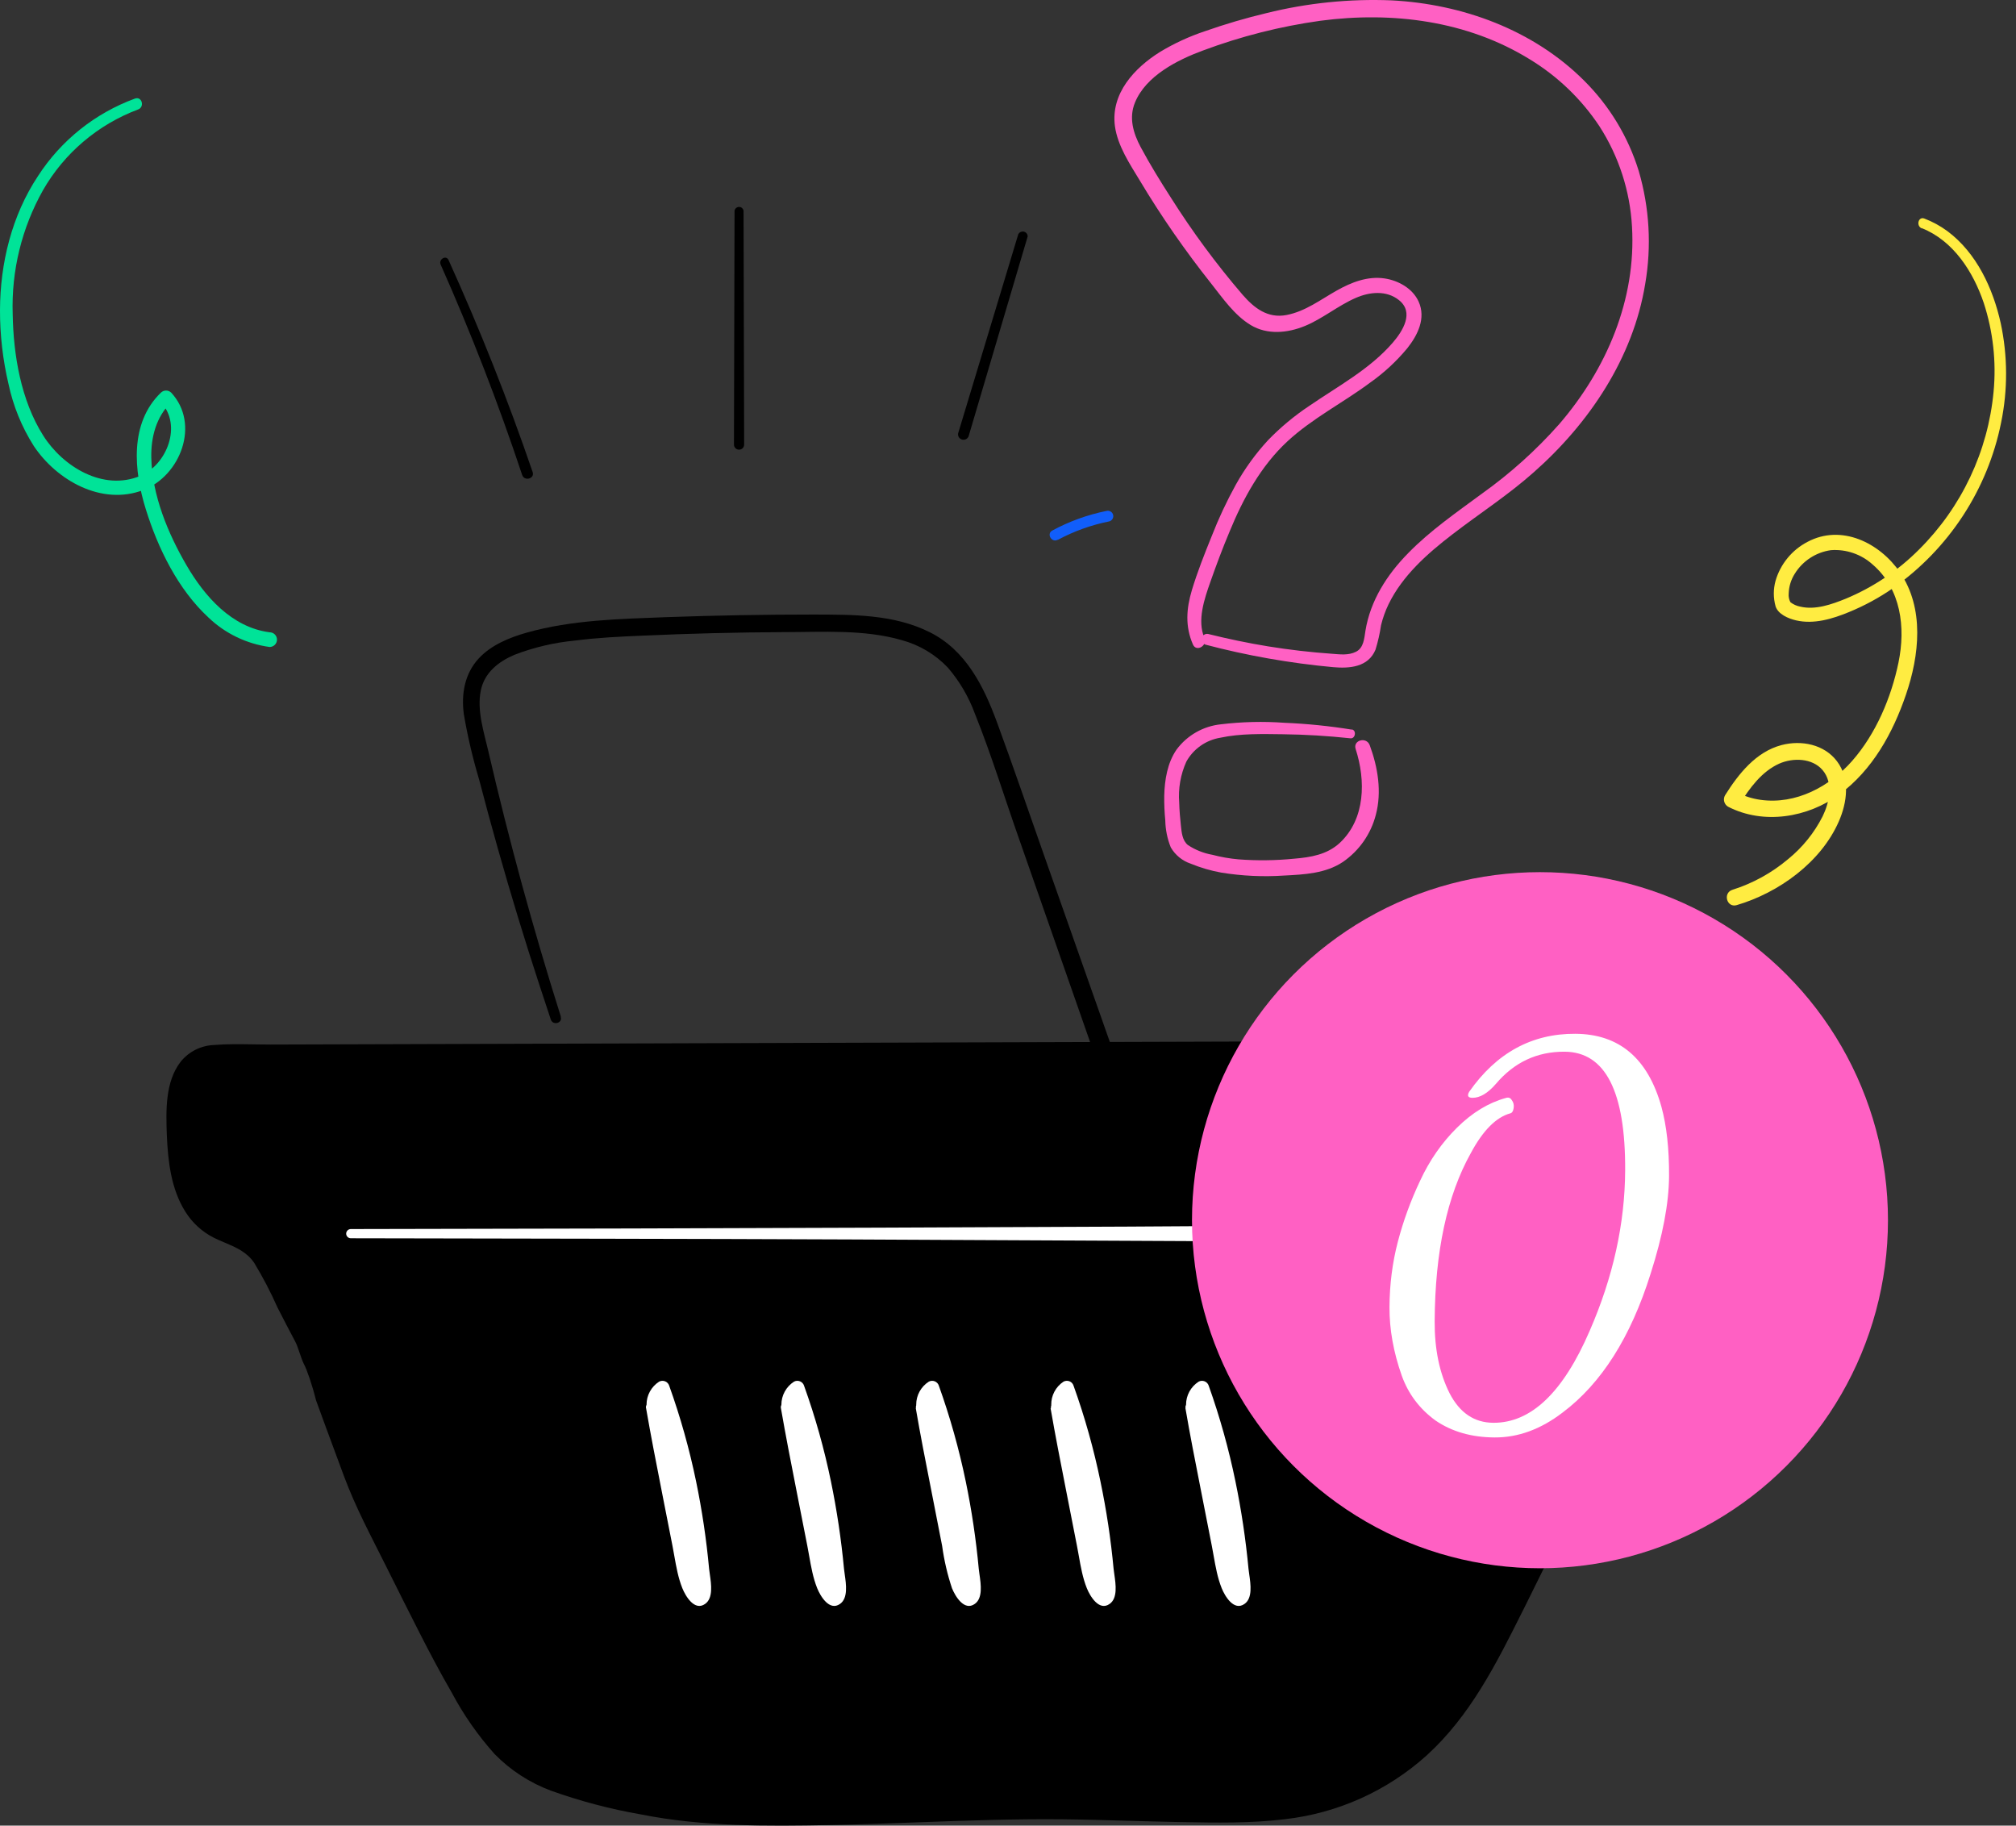 <svg width="148" height="134" viewBox="0 0 148 134" fill="none" xmlns="http://www.w3.org/2000/svg">
<rect x="0" y="0" width="148" height="134" fill="#333333" stroke="none"/>
<g id="Group 391">
<path id="Union" d="M28.292 114.861C27.154 112.581 26.135 110.704 25.254 108.355C24.373 106.006 23.198 102.775 23.198 102.775C22.904 101.601 22.541 100.562 22.317 100.133C22.093 99.704 21.901 98.903 21.677 98.478L21.677 98.478C21.236 97.642 20.797 96.811 20.37 95.967C19.872 94.843 19.302 93.751 18.665 92.698C18.119 91.895 17.324 91.558 16.497 91.207L16.496 91.207C16.239 91.098 15.978 90.987 15.72 90.861C14.849 90.426 14.116 89.759 13.603 88.933C12.559 87.275 12.328 85.226 12.248 83.32C12.183 81.522 12.118 79.403 13.267 77.925C13.563 77.559 13.935 77.261 14.357 77.05C14.779 76.839 15.241 76.721 15.713 76.703C16.682 76.624 17.671 76.64 18.652 76.657C19.058 76.664 19.463 76.67 19.865 76.67L123.555 76.35H127.859C127.984 76.35 128.111 76.349 128.239 76.347C129.31 76.335 130.445 76.323 131.378 76.904C132.935 77.868 133.235 79.835 133.152 81.514C133.065 82.594 132.902 83.666 132.664 84.722C132.477 86.005 132.219 87.276 131.891 88.531C131.773 89.006 131.521 89.439 131.164 89.777C130.808 90.115 130.362 90.345 129.878 90.44C129.515 90.513 129.153 90.547 128.794 90.581C128.133 90.642 127.481 90.703 126.847 91.008C124.986 91.896 123.816 93.788 122.873 95.525C121.755 97.573 120.74 99.677 119.727 101.777C119.571 102.1 119.416 102.423 119.26 102.746C118.4 104.526 117.551 106.311 116.702 108.095C115.151 111.358 113.599 114.621 111.983 117.85L111.759 118.296C109.855 122.104 107.934 125.943 104.728 128.854C101.839 131.454 98.206 133.088 94.337 133.529C91.851 133.834 89.302 133.788 86.797 133.742L86.338 133.734C85.178 133.711 84.018 133.679 82.859 133.646H82.859C81.222 133.599 79.585 133.553 77.948 133.536C74.432 133.503 70.918 133.63 67.403 133.758C65.24 133.837 63.076 133.916 60.912 133.957C56.284 134.043 51.598 134.086 47.038 133.176C44.802 132.786 42.603 132.206 40.466 131.443C38.9 130.863 37.482 129.944 36.315 128.753C35.089 127.384 34.033 125.872 33.171 124.251C32.326 122.791 31.538 121.302 30.776 119.802C29.939 118.16 29.115 116.51 28.292 114.861Z" fill="black"/>
<g id="Group">
<path id="Vector" d="M25.772 90.889C37.995 90.918 50.214 90.922 62.434 90.976L98.907 91.152C105.772 91.184 112.637 91.191 119.48 91.047C119.604 91.037 119.72 90.98 119.805 90.889C119.889 90.797 119.936 90.677 119.936 90.553C119.936 90.429 119.889 90.309 119.805 90.217C119.72 90.126 119.604 90.069 119.48 90.059C107.264 89.803 95.038 89.976 82.822 90.033C70.663 90.091 58.499 90.136 46.33 90.17L25.754 90.213C25.664 90.213 25.577 90.249 25.514 90.312C25.45 90.376 25.414 90.462 25.414 90.551C25.414 90.641 25.45 90.727 25.514 90.79C25.577 90.854 25.664 90.889 25.754 90.889H25.772Z" fill="white"/>
<path id="Union_2" d="M48.564 109.371C48.17 107.368 47.777 105.367 47.429 103.354L47.425 103.361C47.408 103.269 47.425 103.188 47.464 103.123C47.464 103.115 47.464 103.107 47.465 103.099C47.465 102.764 47.549 102.435 47.709 102.141C47.87 101.847 48.101 101.598 48.383 101.416C48.45 101.378 48.525 101.357 48.603 101.352C48.68 101.348 48.757 101.361 48.829 101.39C48.9 101.418 48.965 101.463 49.017 101.52C49.069 101.576 49.108 101.644 49.13 101.718C49.951 104.01 50.611 106.357 51.103 108.741C51.54 110.858 51.859 112.997 52.057 115.149C52.069 115.269 52.089 115.408 52.111 115.559C52.217 116.295 52.364 117.31 51.764 117.728C50.991 118.278 50.326 117.159 50.092 116.573C49.789 115.818 49.644 115 49.501 114.192C49.458 113.95 49.416 113.708 49.369 113.47L48.718 110.158C48.667 109.896 48.616 109.633 48.564 109.371Z" fill="white"/>
<path id="Union_3" d="M58.464 109.371C58.07 107.368 57.677 105.367 57.328 103.354V103.361C57.312 103.272 57.328 103.193 57.363 103.129C57.363 103.119 57.364 103.109 57.364 103.099C57.365 102.764 57.45 102.435 57.611 102.141C57.772 101.847 58.004 101.598 58.286 101.416C58.353 101.378 58.428 101.357 58.505 101.352C58.582 101.348 58.659 101.361 58.73 101.39C58.802 101.419 58.866 101.463 58.918 101.52C58.969 101.577 59.008 101.644 59.03 101.718C59.853 104.01 60.512 106.357 61.003 108.741C61.439 110.858 61.759 112.997 61.96 115.149C61.972 115.269 61.992 115.408 62.014 115.559C62.12 116.295 62.267 117.31 61.668 117.728C60.891 118.278 60.226 117.159 59.991 116.573C59.688 115.818 59.544 115 59.401 114.192C59.358 113.95 59.315 113.708 59.269 113.47L58.618 110.158C58.567 109.896 58.515 109.633 58.464 109.371Z" fill="white"/>
<path id="Union_4" d="M68.324 109.169C67.942 107.234 67.562 105.299 67.228 103.354H67.243C67.228 103.28 67.237 103.213 67.26 103.156C67.259 103.137 67.259 103.118 67.261 103.099C67.261 102.764 67.345 102.434 67.506 102.14C67.667 101.846 67.899 101.597 68.182 101.416C68.249 101.378 68.324 101.357 68.401 101.352C68.478 101.348 68.555 101.361 68.627 101.39C68.698 101.419 68.762 101.463 68.814 101.52C68.866 101.577 68.904 101.644 68.926 101.718C69.747 104.01 70.406 106.357 70.899 108.741C71.336 110.858 71.654 112.997 71.853 115.149C71.865 115.269 71.885 115.408 71.906 115.559C72.013 116.295 72.16 117.31 71.56 117.728C70.787 118.278 70.122 117.159 69.887 116.573C69.551 115.563 69.309 114.524 69.165 113.47L68.518 110.158C68.453 109.828 68.388 109.499 68.324 109.169Z" fill="white"/>
<path id="Union_5" d="M78.26 109.372C77.866 107.369 77.472 105.367 77.124 103.355L77.153 103.38C77.139 103.303 77.149 103.235 77.174 103.176C77.173 103.157 77.173 103.137 77.175 103.117C77.169 102.782 77.248 102.45 77.404 102.153C77.561 101.855 77.79 101.602 78.071 101.416C78.138 101.379 78.213 101.356 78.29 101.352C78.368 101.347 78.445 101.359 78.516 101.388C78.588 101.417 78.652 101.462 78.704 101.519C78.755 101.576 78.793 101.644 78.815 101.718C79.638 104.01 80.297 106.357 80.788 108.742C81.23 110.858 81.552 112.997 81.752 115.15C81.764 115.27 81.784 115.409 81.806 115.56C81.913 116.296 82.06 117.31 81.46 117.728C80.687 118.279 80.022 117.16 79.787 116.574C79.484 115.819 79.339 115 79.197 114.193C79.154 113.95 79.111 113.709 79.064 113.471L78.414 110.158C78.363 109.896 78.311 109.634 78.26 109.372Z" fill="white"/>
<path id="Union_6" d="M88.12 109.17C87.738 107.234 87.357 105.299 87.024 103.354L87.035 103.361C87.017 103.271 87.033 103.191 87.07 103.126C87.07 103.117 87.07 103.108 87.071 103.099C87.072 102.764 87.157 102.435 87.317 102.141C87.478 101.847 87.71 101.598 87.992 101.416C88.06 101.378 88.135 101.357 88.212 101.352C88.288 101.348 88.365 101.361 88.437 101.39C88.508 101.419 88.572 101.463 88.624 101.52C88.676 101.577 88.714 101.644 88.737 101.718C89.554 104.01 90.209 106.357 90.698 108.741C91.135 110.858 91.454 112.997 91.656 115.149C91.668 115.269 91.688 115.408 91.71 115.559C91.816 116.295 91.963 117.31 91.363 117.728C90.586 118.278 89.922 117.159 89.687 116.573C89.384 115.818 89.239 114.999 89.096 114.192C89.054 113.95 89.011 113.708 88.964 113.47L88.314 110.158C88.249 109.828 88.184 109.499 88.12 109.17Z" fill="white"/>
<path id="Vector_2" d="M41.175 74.624C39.144 68.197 37.369 61.7 35.849 55.133C35.524 53.731 35 52.142 35.296 50.689C35.56 49.38 36.579 48.571 37.757 48.067C39.189 47.515 40.69 47.162 42.219 47.017C43.859 46.805 45.51 46.726 47.161 46.657C50.599 46.502 54.038 46.415 57.48 46.398C60.349 46.398 63.42 46.179 66.206 46.988C67.496 47.338 68.665 48.035 69.584 49.002C70.446 50.006 71.12 51.156 71.575 52.397C72.785 55.414 73.743 58.546 74.826 61.614C77.095 68.111 79.367 74.606 81.641 81.101C81.918 81.892 82.195 82.683 82.472 83.475L82.79 82.698C82.465 82.921 82.228 83.249 82.117 83.626C82.006 84.004 82.03 84.407 82.183 84.769C82.342 85.139 82.64 85.432 83.013 85.587C83.386 85.742 83.804 85.746 84.181 85.6C84.569 85.473 84.895 85.203 85.09 84.846C85.285 84.488 85.336 84.07 85.232 83.676C85.098 83.258 84.81 82.907 84.425 82.693C84.041 82.48 83.589 82.419 83.162 82.525C83.037 82.57 82.928 82.648 82.845 82.751C82.762 82.854 82.71 82.977 82.692 83.108C82.675 83.238 82.694 83.371 82.748 83.492C82.801 83.612 82.887 83.716 82.996 83.791C83.295 84 82.967 84.683 82.634 84.676L83.317 85.172C83.273 85.045 83.257 84.91 83.27 84.776C83.291 84.707 83.315 84.638 83.342 84.571C83.342 84.571 83.234 84.618 83.216 84.604C83.192 84.554 83.182 84.499 83.186 84.445C83.189 84.39 83.207 84.337 83.238 84.291L84.394 84.597L84.177 83.877C83.928 83.032 82.605 83.388 82.847 84.237L83.061 84.956C83.094 85.071 83.157 85.175 83.243 85.258C83.329 85.341 83.434 85.401 83.55 85.432C83.666 85.463 83.788 85.463 83.904 85.433C84.02 85.404 84.127 85.344 84.213 85.262C85.051 84.543 84.246 83.219 83.27 83.208C82.06 83.208 81.713 84.6 81.969 85.539C82.013 85.683 82.102 85.81 82.223 85.902C82.343 85.994 82.49 86.045 82.641 86.049C84.448 86.075 85.116 83.557 83.7 82.579L83.534 83.841C83.837 83.766 84.072 84.161 83.718 84.291C83.663 84.308 83.604 84.306 83.551 84.284C83.498 84.263 83.454 84.224 83.427 84.173C83.4 84.123 83.391 84.064 83.403 84.008C83.415 83.952 83.446 83.902 83.49 83.867C83.618 83.787 83.717 83.669 83.774 83.531C83.831 83.392 83.843 83.239 83.808 83.093C81.431 76.347 79.052 69.601 76.673 62.854C75.516 59.582 74.397 56.291 73.197 53.033C72.221 50.376 70.91 47.729 68.251 46.402C65.591 45.075 62.585 45.118 59.72 45.107C56.129 45.107 52.539 45.171 48.95 45.298C45.517 45.431 41.987 45.496 38.66 46.438C37.392 46.798 36.073 47.337 35.155 48.319C34.111 49.441 33.855 50.933 34.05 52.415C34.326 54.041 34.703 55.649 35.177 57.23C35.618 58.927 36.078 60.622 36.557 62.315C37.504 65.671 38.52 69.006 39.606 72.319C39.881 73.154 40.158 73.993 40.437 74.837C40.593 75.293 41.319 75.103 41.16 74.635L41.175 74.624Z" fill="black"/>
</g>
<path id="Vector_3" d="M88.451 47.305C91.54 48.122 94.692 48.678 97.874 48.97C99.081 49.078 100.446 48.97 100.978 47.69C101.16 47.102 101.296 46.501 101.386 45.892C101.515 45.362 101.699 44.848 101.935 44.356C102.965 42.242 104.789 40.631 106.632 39.217C108.612 37.693 110.715 36.34 112.594 34.668C116.669 31.072 119.888 26.278 120.777 20.852C121.255 18.088 121.094 15.252 120.307 12.559C119.534 10.046 118.152 7.762 116.282 5.906C112.561 2.195 107.365 0.296 102.163 0.027C99.071 -0.098 95.977 0.216 92.975 0.962C91.452 1.325 89.949 1.767 88.473 2.285C87.32 2.668 86.214 3.177 85.174 3.803C83.274 4.986 81.528 6.87 81.85 9.265C82.049 10.704 82.934 12.027 83.682 13.26C84.474 14.584 85.31 15.878 86.189 17.144C87.069 18.41 87.972 19.626 88.899 20.791C89.752 21.87 90.619 23.139 91.822 23.862C93.025 24.585 94.499 24.459 95.796 23.927C97.094 23.394 98.217 22.441 99.522 21.87C100.54 21.424 101.776 21.291 102.701 22.028C103.839 22.934 102.986 24.293 102.242 25.157C100.551 27.109 98.228 28.343 96.122 29.788C95.025 30.518 94.01 31.362 93.094 32.306C92.179 33.298 91.385 34.394 90.727 35.571C90.056 36.787 89.465 38.046 88.96 39.34C88.433 40.645 87.902 41.972 87.497 43.324C87.093 44.676 86.995 45.978 87.58 47.312C87.833 47.88 88.664 47.388 88.422 46.823C87.866 45.554 88.422 43.946 88.856 42.713C89.289 41.479 89.759 40.224 90.272 39.005C91.266 36.589 92.563 34.201 94.517 32.392C96.349 30.698 98.604 29.562 100.598 28.076C101.611 27.36 102.525 26.514 103.315 25.559C104.081 24.592 104.699 23.355 104.143 22.132C103.705 21.172 102.668 20.593 101.653 20.438C100.403 20.251 99.211 20.719 98.138 21.323C96.942 21.995 95.833 22.855 94.452 23.121C93.072 23.387 92.082 22.621 91.226 21.639C89.301 19.396 87.543 17.017 85.965 14.519C85.185 13.307 84.422 12.07 83.74 10.797C83.191 9.769 82.862 8.639 83.321 7.528C84.123 5.568 86.435 4.4 88.31 3.709C91.096 2.666 93.99 1.933 96.938 1.523C102.228 0.825 107.727 1.523 112.315 4.36C114.354 5.602 116.094 7.274 117.413 9.258C118.838 11.468 119.663 14.008 119.809 16.63C120.127 21.995 117.934 27.106 114.465 31.133C112.776 33.039 110.876 34.749 108.8 36.229C106.932 37.606 104.999 38.94 103.38 40.598C101.823 42.181 100.598 44.087 100.24 46.302C100.154 46.852 100.114 47.553 99.55 47.837C98.987 48.121 98.365 48.028 97.802 47.988C96.226 47.877 94.655 47.697 93.105 47.445C91.62 47.204 90.146 46.895 88.686 46.532C88.587 46.515 88.485 46.535 88.4 46.589C88.315 46.642 88.254 46.726 88.227 46.822C88.2 46.919 88.211 47.022 88.256 47.111C88.302 47.2 88.379 47.269 88.473 47.305H88.451Z" fill="#FF60C3"/>
<path id="Vector_4" d="M99.254 53.556C97.609 53.289 95.948 53.121 94.283 53.052C92.731 52.94 91.173 52.978 89.629 53.164C88.988 53.231 88.367 53.43 87.807 53.749C87.248 54.068 86.76 54.499 86.377 55.016C85.698 55.998 85.499 57.245 85.47 58.411C85.462 59.011 85.487 59.611 85.546 60.209C85.558 60.892 85.695 61.567 85.951 62.201C86.278 62.763 86.799 63.188 87.418 63.395C88.138 63.692 88.888 63.911 89.654 64.049C91.183 64.297 92.734 64.37 94.279 64.265C95.753 64.19 97.321 64.114 98.589 63.265C99.785 62.44 100.642 61.213 101.003 59.809C101.455 58.119 101.151 56.31 100.555 54.696C100.32 54.059 99.308 54.318 99.522 54.98C100.269 57.282 100.244 60.112 98.351 61.874C97.422 62.73 96.227 62.927 95.009 63.028C93.653 63.163 92.288 63.18 90.93 63.078C90.282 63.021 89.64 62.909 89.011 62.744C88.366 62.63 87.751 62.385 87.205 62.025C86.789 61.683 86.746 61.09 86.692 60.586C86.63 60.032 86.583 59.471 86.569 58.914C86.487 57.883 86.667 56.848 87.093 55.904C87.348 55.442 87.706 55.045 88.138 54.74C88.57 54.437 89.067 54.234 89.589 54.149C91.067 53.829 92.668 53.876 94.174 53.894C95.833 53.912 97.495 54.016 99.142 54.192C99.504 54.232 99.605 53.599 99.233 53.538L99.254 53.556Z" fill="#FF60C3"/>
<g id="Group_2">
<path id="Vector_5" d="M9.911 7.234C6.981 8.308 4.482 10.303 2.793 12.916C0.867 15.818 0.011 19.314 4.63387e-05 22.766C-0.004 24.591 0.206 26.411 0.625 28.189C0.968 29.801 1.596 31.34 2.479 32.734C4.159 35.252 7.45 37.136 10.514 35.971C13.256 34.928 14.709 31.116 12.566 28.818C12.466 28.721 12.331 28.666 12.191 28.666C12.05 28.666 11.915 28.721 11.815 28.818C9.492 31.058 9.828 34.572 10.706 37.384C11.602 40.261 13.068 43.26 15.309 45.331C16.537 46.504 18.106 47.259 19.792 47.489C19.936 47.489 20.074 47.432 20.176 47.331C20.277 47.23 20.334 47.093 20.334 46.95C20.334 46.807 20.277 46.669 20.176 46.568C20.074 46.467 19.936 46.41 19.792 46.41C17.014 46.051 15.023 43.778 13.694 41.494C12.324 39.143 11.164 36.345 11.107 33.583C11.078 32.08 11.468 30.609 12.552 29.534H11.815C13.39 31.206 12.255 34.112 10.305 34.928C7.566 36.075 4.607 34.245 3.169 31.965C1.536 29.379 0.983 26.056 0.932 23.053C0.828 19.877 1.598 16.732 3.158 13.959C4.72 11.237 7.187 9.142 10.135 8.036C10.637 7.856 10.424 7.054 9.911 7.234Z" fill="#00E398"/>
<path id="Vector_6" d="M32.351 19.422C34.594 24.471 36.588 29.618 38.334 34.864C38.497 35.346 39.27 35.137 39.104 34.651C37.298 29.377 35.239 24.189 32.929 19.087C32.752 18.695 32.178 19.034 32.351 19.422Z" fill="black"/>
<path id="Vector_7" d="M53.925 15.488L53.882 32.634C53.882 32.733 53.921 32.827 53.991 32.897C54.061 32.967 54.156 33.006 54.255 33.006C54.355 33.006 54.45 32.967 54.52 32.897C54.59 32.827 54.629 32.733 54.629 32.634L54.586 15.484C54.577 15.403 54.539 15.327 54.478 15.273C54.417 15.218 54.338 15.188 54.255 15.188C54.173 15.188 54.094 15.218 54.033 15.273C53.972 15.327 53.933 15.403 53.925 15.484V15.488Z" fill="black"/>
<path id="Vector_8" d="M74.761 17.17L70.339 31.81C70.321 31.908 70.341 32.009 70.394 32.093C70.448 32.177 70.53 32.238 70.627 32.265C70.723 32.291 70.826 32.281 70.915 32.236C71.004 32.191 71.073 32.115 71.108 32.022L75.444 17.357C75.445 17.278 75.419 17.201 75.372 17.138C75.324 17.075 75.257 17.029 75.18 17.007C75.103 16.986 75.022 16.991 74.948 17.02C74.874 17.049 74.812 17.102 74.772 17.17H74.761Z" fill="black"/>
<path id="Vector_9" d="M77.659 39.625C78.843 38.989 80.115 38.532 81.435 38.269C81.537 38.242 81.624 38.175 81.676 38.083C81.729 37.992 81.743 37.883 81.715 37.782C81.687 37.68 81.62 37.594 81.528 37.542C81.436 37.489 81.327 37.475 81.225 37.503C79.836 37.783 78.496 38.268 77.251 38.942C76.806 39.183 77.204 39.859 77.648 39.618L77.659 39.625Z" fill="#115EFB"/>
<path id="Vector_10" d="M141.072 16.742C143.406 17.666 144.858 19.95 145.631 22.23C146.317 24.332 146.563 26.552 146.354 28.753C145.944 33.13 144.009 37.226 140.884 40.333C139.344 41.882 137.51 43.111 135.49 43.95C134.474 44.36 133.267 44.792 132.162 44.526C131.898 44.477 131.65 44.366 131.439 44.202C131.335 44.007 131.291 43.786 131.313 43.566C131.328 43.044 131.486 42.537 131.768 42.098C132.054 41.638 132.439 41.245 132.895 40.949C133.351 40.652 133.867 40.459 134.406 40.383C134.962 40.341 135.521 40.413 136.048 40.594C136.575 40.774 137.06 41.06 137.473 41.433C139.561 43.231 139.905 46.05 139.374 48.625C138.842 51.2 137.715 53.868 135.966 55.857C134.304 57.749 131.837 59.065 129.253 58.709C128.644 58.625 128.054 58.438 127.508 58.155L127.729 58.993C128.451 57.839 129.34 56.623 130.619 56.051C131.631 55.605 133.04 55.634 133.802 56.526C134.608 57.472 134.301 58.907 133.802 59.924C133.188 61.133 132.327 62.2 131.273 63.057C130.073 64.07 128.683 64.836 127.183 65.311C126.46 65.542 126.768 66.649 127.494 66.437C130.576 65.531 133.679 63.298 134.991 60.298C135.605 58.9 135.836 57.17 134.857 55.875C133.921 54.635 132.245 54.307 130.789 54.688C128.907 55.181 127.627 56.807 126.641 58.374C126.56 58.515 126.538 58.682 126.579 58.838C126.621 58.995 126.722 59.129 126.862 59.212C129.47 60.554 132.711 60.014 135.027 58.317C137.466 56.519 138.962 53.8 139.919 50.995C140.905 48.118 141.296 44.652 139.478 42.005C137.997 39.847 135.186 38.441 132.682 39.779C132.12 40.074 131.624 40.478 131.223 40.968C130.822 41.458 130.524 42.023 130.348 42.631C130.178 43.241 130.178 43.886 130.348 44.497C130.529 45.087 131.295 45.407 131.855 45.536C133.163 45.838 134.521 45.428 135.724 44.932C136.87 44.464 137.961 43.872 138.976 43.166C143.081 40.273 145.918 35.927 146.907 31.019C147.403 28.609 147.393 26.124 146.878 23.719C146.314 21.176 145.111 18.569 142.969 16.969C142.447 16.584 141.876 16.272 141.27 16.041C140.833 15.872 140.649 16.57 141.075 16.76L141.072 16.742Z" fill="#FFEC41"/>
</g>
<circle id="Ellipse 31" cx="113.054" cy="89.563" r="25.547" fill="#FF60C3"/>
<path id="0" d="M119.307 85.916C119.338 80.118 117.854 77.21 114.858 77.195C112.838 77.184 111.156 77.974 109.812 79.563C109.222 80.244 108.65 80.583 108.097 80.58C107.771 80.578 107.69 80.431 107.855 80.139C109.857 77.282 112.454 75.863 115.646 75.88C118.871 75.897 120.979 77.683 121.97 81.239C122.354 82.642 122.541 84.337 122.53 86.324C122.52 88.311 122.067 90.703 121.173 93.499C119.715 98.15 117.564 101.543 114.719 103.678C113.116 104.908 111.451 105.518 109.725 105.509C108.031 105.5 106.584 105.085 105.383 104.264C104.214 103.411 103.389 102.316 102.908 100.977C102.298 99.248 101.997 97.569 102.006 95.94C102.015 94.278 102.218 92.683 102.617 91.154C103.016 89.625 103.562 88.13 104.253 86.668C104.945 85.173 105.848 83.874 106.961 82.773C108.075 81.671 109.267 80.944 110.54 80.593C110.736 80.528 110.882 80.578 110.979 80.742C111.108 80.905 111.156 81.101 111.122 81.329C111.088 81.556 111.006 81.686 110.876 81.718C109.832 82.006 108.866 82.978 107.978 84.635C106.235 87.753 105.35 91.869 105.323 96.983C105.312 99.036 105.678 100.797 106.419 102.266C107.161 103.704 108.232 104.426 109.633 104.433C112.402 104.448 114.759 102.196 116.705 97.678C118.419 93.746 119.287 89.825 119.307 85.916Z" fill="white"/>
</g>
</svg>
